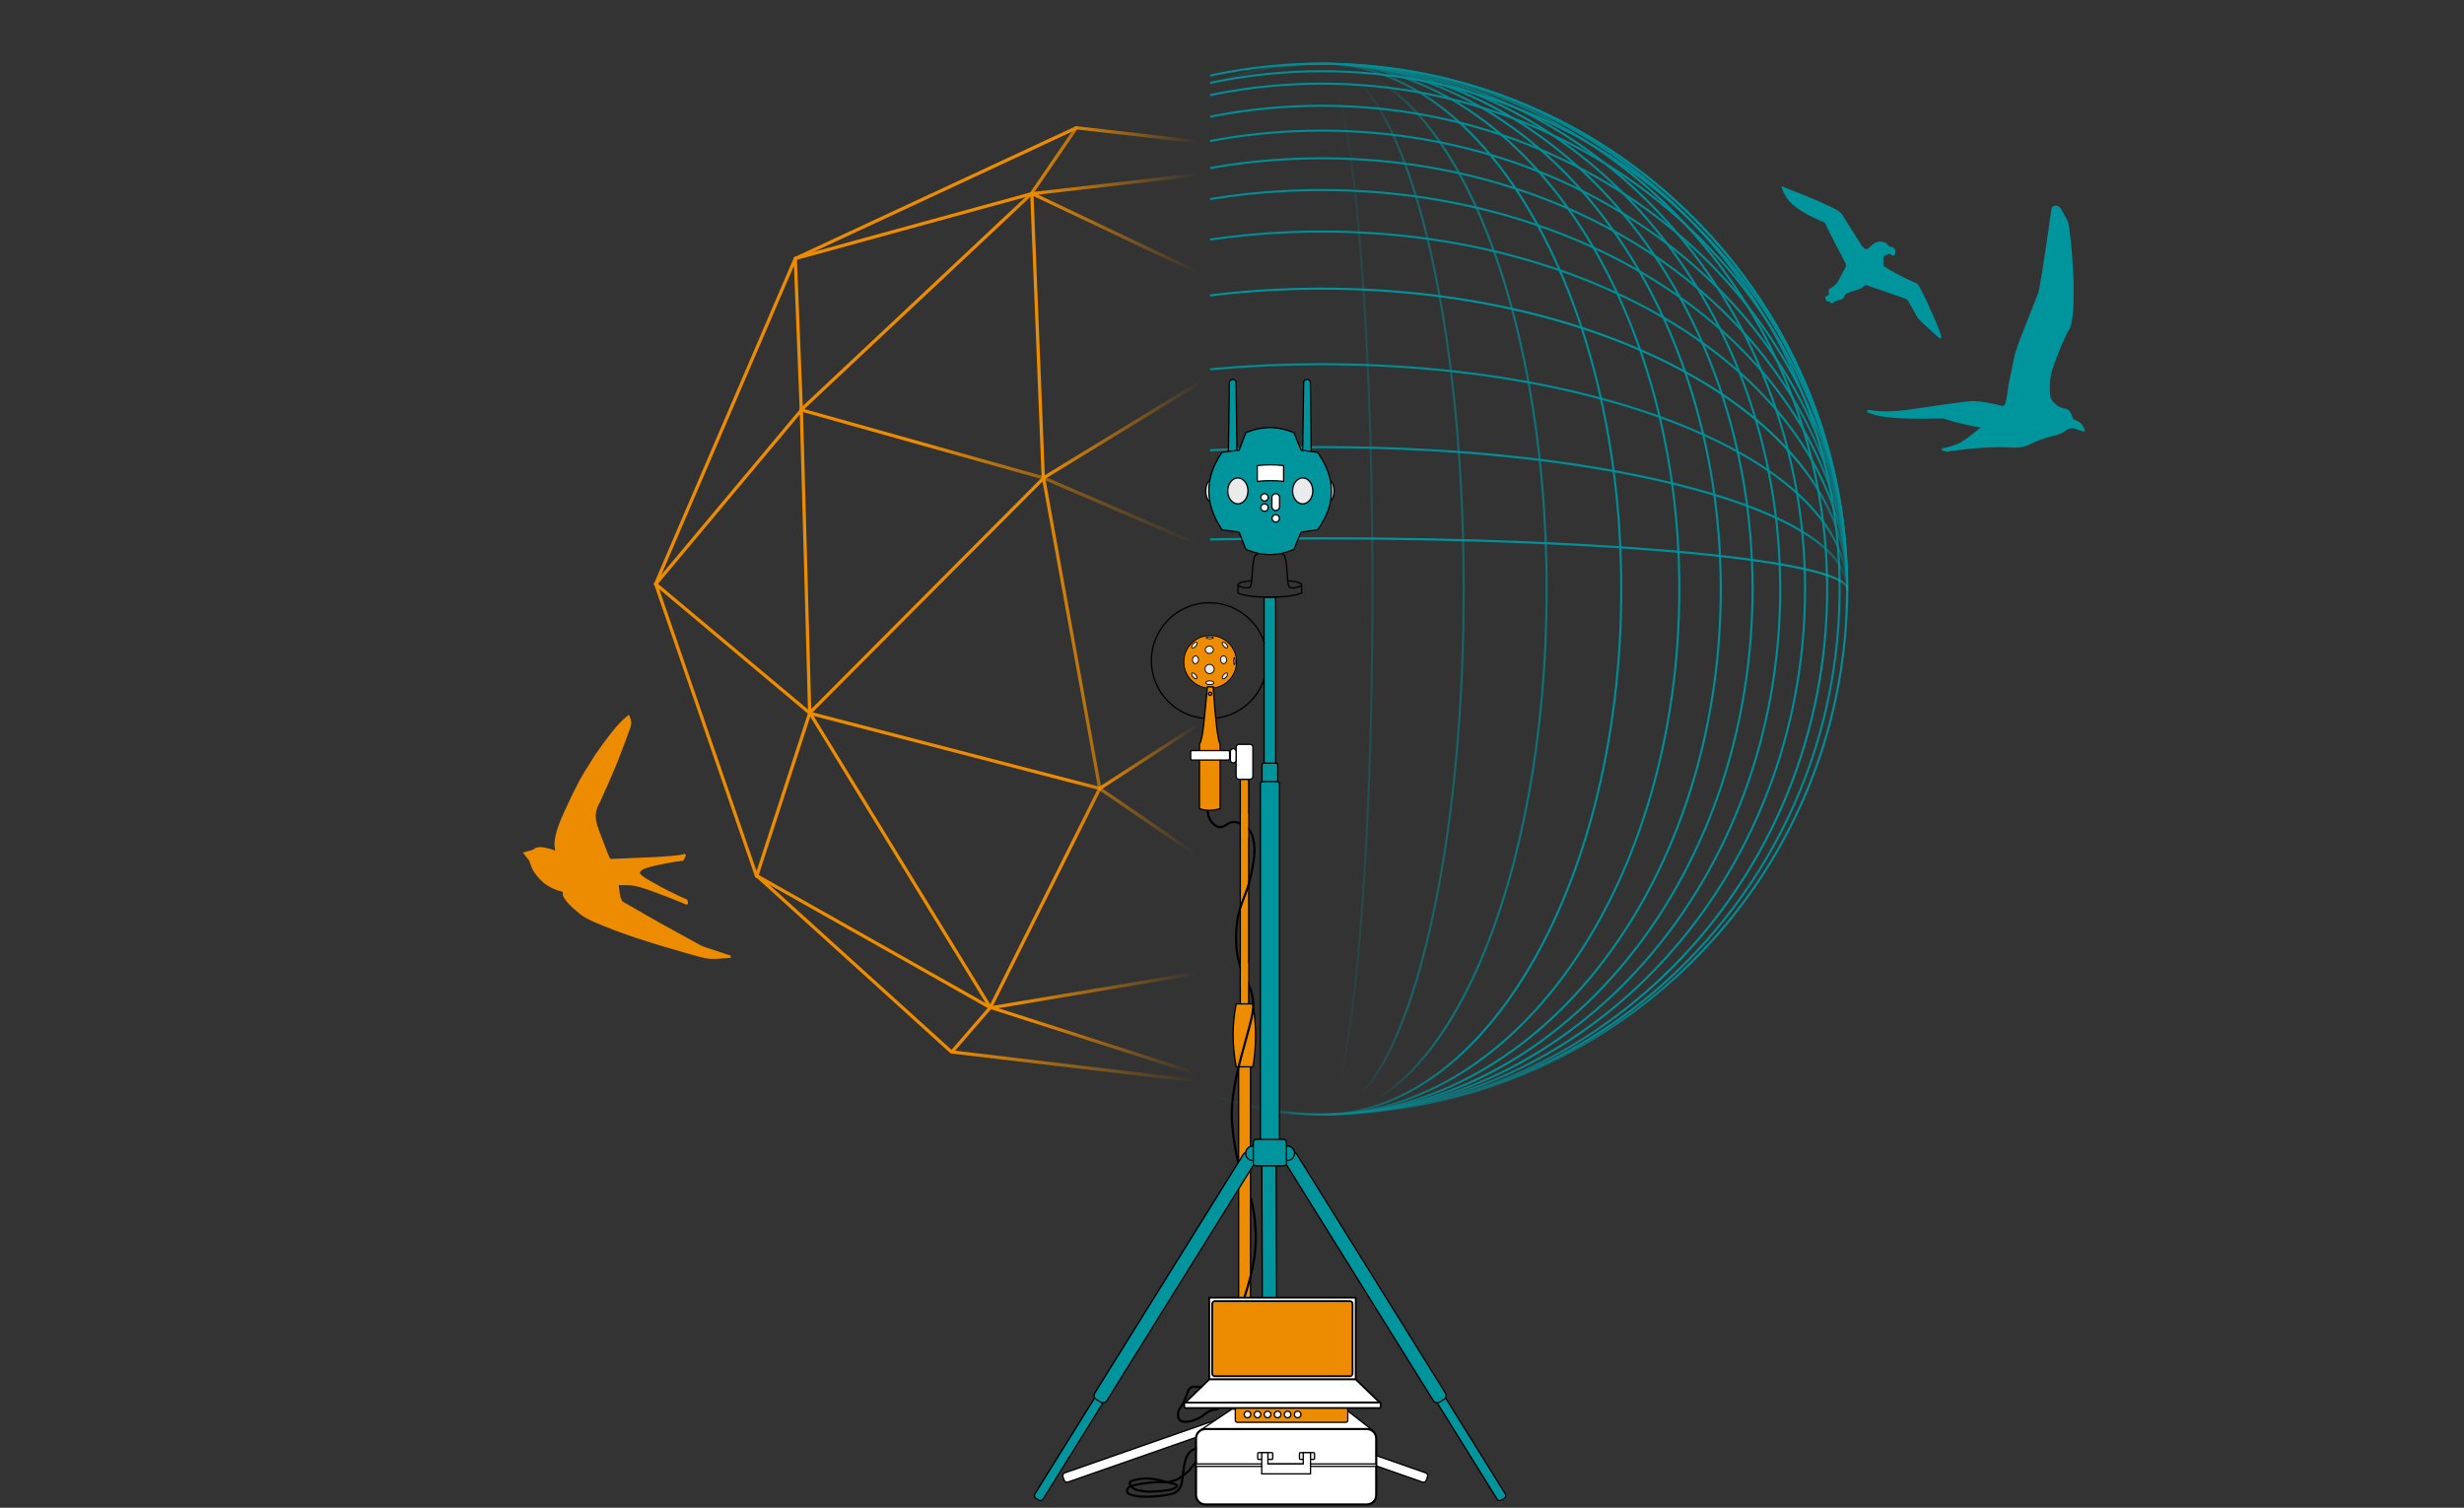 <?xml version="1.0" standalone="no"?><!-- Generator: Gravit.io --><svg xmlns="http://www.w3.org/2000/svg" xmlns:xlink="http://www.w3.org/1999/xlink" style="isolation:isolate" viewBox="0 0 1133.858 693.801" width="1133.858" height="693.801"><rect x="0" y="0" width="1133.858" height="693.801" fill="#333333" stroke="none"/><defs><clipPath id="_clipPath_2N6vL7TvndFvythdZ9EtJeMEmFoCsk56"><rect width="1133.858" height="693.801"/></clipPath></defs><g clip-path="url(#_clipPath_2N6vL7TvndFvythdZ9EtJeMEmFoCsk56)"><clipPath id="_clipPath_5LFxLWI2rAtrgWMyRVBZdAQfPjKEvEVM"><rect x="556.838" y="-15.061" width="321" height="542.75" transform="matrix(1,0,0,1,0,0)" fill="rgb(255,255,255)"/></clipPath><g clip-path="url(#_clipPath_5LFxLWI2rAtrgWMyRVBZdAQfPjKEvEVM)"><g id="Group"><g id="Group"><linearGradient id="_lgradient_35" x1="0%" y1="50%" x2="100%" y2="50%"><stop offset="56.957%" stop-opacity="0" style="stop-color:rgb(0,148,157)"/><stop offset="85.217%" stop-opacity="1" style="stop-color:rgb(0,143,152)"/></linearGradient><path d=" M 366.459 271.075 C 366.459 137.638 474.793 29.304 608.23 29.304 C 741.666 29.304 850 137.638 850 271.075 C 850 404.511 741.666 512.845 608.23 512.845 C 474.793 512.845 366.459 404.511 366.459 271.075 Z " fill="none" vector-effect="non-scaling-stroke" stroke-width="0.949" stroke="url(#_lgradient_35)" stroke-linejoin="miter" stroke-linecap="square" stroke-miterlimit="3"/><linearGradient id="_lgradient_36" x1="0%" y1="50%" x2="100%" y2="50%"><stop offset="55.217%" stop-opacity="0" style="stop-color:rgb(0,148,157)"/><stop offset="76.957%" stop-opacity="1" style="stop-color:rgb(0,140,148)"/></linearGradient><path d=" M 369.923 271.075 C 369.923 137.638 476.705 29.304 608.23 29.304 C 739.755 29.304 846.536 137.638 846.536 271.075 C 846.536 404.511 739.755 512.845 608.23 512.845 C 476.705 512.845 369.923 404.511 369.923 271.075 Z " fill="none" vector-effect="non-scaling-stroke" stroke-width="0.949" stroke="url(#_lgradient_36)" stroke-linejoin="miter" stroke-linecap="square" stroke-miterlimit="3"/><linearGradient id="_lgradient_37" x1="0%" y1="50%" x2="100%" y2="50%"><stop offset="50%" stop-opacity="0" style="stop-color:rgb(0,148,157)"/><stop offset="80.435%" stop-opacity="1" style="stop-color:rgb(0,144,153)"/></linearGradient><path d=" M 375.647 271.075 C 375.647 137.638 479.864 29.304 608.23 29.304 C 736.596 29.304 840.813 137.638 840.813 271.075 C 840.813 404.511 736.596 512.845 608.23 512.845 C 479.864 512.845 375.647 404.511 375.647 271.075 Z " fill="none" vector-effect="non-scaling-stroke" stroke-width="0.949" stroke="url(#_lgradient_37)" stroke-linejoin="miter" stroke-linecap="square" stroke-miterlimit="3"/><linearGradient id="_lgradient_38" x1="0%" y1="50%" x2="100%" y2="50%"><stop offset="43.043%" stop-opacity="0" style="stop-color:rgb(0,148,157)"/><stop offset="74.783%" stop-opacity="1" style="stop-color:rgb(0,143,152)"/></linearGradient><path d=" M 385.822 271.075 C 385.822 137.638 485.479 29.304 608.23 29.304 C 730.98 29.304 830.638 137.638 830.638 271.075 C 830.638 404.511 730.98 512.845 608.23 512.845 C 485.479 512.845 385.822 404.511 385.822 271.075 Z " fill="none" vector-effect="non-scaling-stroke" stroke-width="0.949" stroke="url(#_lgradient_38)" stroke-linejoin="miter" stroke-linecap="square" stroke-miterlimit="3"/><linearGradient id="_lgradient_39" x1="0%" y1="50%" x2="100%" y2="50%"><stop offset="43.913%" stop-opacity="0" style="stop-color:rgb(0,148,157)"/><stop offset="71.739%" stop-opacity="1" style="stop-color:rgb(0,143,152)"/></linearGradient><path d=" M 397.268 271.075 C 397.268 137.638 491.797 29.304 608.23 29.304 C 724.662 29.304 819.191 137.638 819.191 271.075 C 819.191 404.511 724.662 512.845 608.23 512.845 C 491.797 512.845 397.268 404.511 397.268 271.075 Z " fill="none" vector-effect="non-scaling-stroke" stroke-width="0.949" stroke="url(#_lgradient_39)" stroke-linejoin="miter" stroke-linecap="square" stroke-miterlimit="3"/><linearGradient id="_lgradient_40" x1="0%" y1="50%" x2="100%" y2="50%"><stop offset="43.913%" stop-opacity="0" style="stop-color:rgb(0,148,157)"/><stop offset="68.261%" stop-opacity="1" style="stop-color:rgb(0,143,152)"/><stop offset="100%" stop-opacity="1" style="stop-color:rgb(0,143,152)"/></linearGradient><path d=" M 409.987 271.075 C 409.987 137.638 498.817 29.304 608.23 29.304 C 717.643 29.304 806.472 137.638 806.472 271.075 C 806.472 404.511 717.643 512.845 608.23 512.845 C 498.817 512.845 409.987 404.511 409.987 271.075 Z " fill="none" vector-effect="non-scaling-stroke" stroke-width="0.949" stroke="url(#_lgradient_40)" stroke-linejoin="miter" stroke-linecap="square" stroke-miterlimit="3"/><linearGradient id="_lgradient_41" x1="0%" y1="50%" x2="100%" y2="50%"><stop offset="35.652%" stop-opacity="0" style="stop-color:rgb(0,148,157)"/><stop offset="72.174%" stop-opacity="1" style="stop-color:rgb(0,144,153)"/></linearGradient><path d=" M 424.614 271.075 C 424.614 137.638 506.889 29.304 608.23 29.304 C 709.57 29.304 791.846 137.638 791.846 271.075 C 791.846 404.511 709.57 512.845 608.23 512.845 C 506.889 512.845 424.614 404.511 424.614 271.075 Z " fill="none" vector-effect="non-scaling-stroke" stroke-width="0.949" stroke="url(#_lgradient_41)" stroke-linejoin="miter" stroke-linecap="square" stroke-miterlimit="3"/><linearGradient id="_lgradient_42" x1="0%" y1="50%" x2="100%" y2="50%"><stop offset="43.478%" stop-opacity="0" style="stop-color:rgb(0,148,157)"/><stop offset="72.174%" stop-opacity="1" style="stop-color:rgb(0,143,151)"/></linearGradient><path d=" M 443.691 271.075 C 443.691 137.638 517.419 29.304 608.23 29.304 C 699.041 29.304 772.768 137.638 772.768 271.075 C 772.768 404.511 699.041 512.845 608.23 512.845 C 517.419 512.845 443.691 404.511 443.691 271.075 Z " fill="none" vector-effect="non-scaling-stroke" stroke-width="0.949" stroke="url(#_lgradient_42)" stroke-linejoin="miter" stroke-linecap="square" stroke-miterlimit="3"/><linearGradient id="_lgradient_43" x1="0%" y1="50%" x2="100%" y2="50%"><stop offset="42.174%" stop-opacity="0" style="stop-color:rgb(0,148,157)"/><stop offset="76.087%" stop-opacity="1" style="stop-color:rgb(0,143,152)"/></linearGradient><path d=" M 470.401 271.075 C 470.401 137.638 532.16 29.304 608.23 29.304 C 684.3 29.304 746.059 137.638 746.059 271.075 C 746.059 404.511 684.3 512.845 608.23 512.845 C 532.16 512.845 470.401 404.511 470.401 271.075 Z " fill="none" vector-effect="non-scaling-stroke" stroke-width="0.949" stroke="url(#_lgradient_43)" stroke-linejoin="miter" stroke-linecap="square" stroke-miterlimit="3"/><linearGradient id="_lgradient_44" x1="0%" y1="50%" x2="100%" y2="50%"><stop offset="61.739%" stop-opacity="0" style="stop-color:rgb(0,148,157)"/><stop offset="76.957%" stop-opacity="0.71" style="stop-color:rgb(0,142,151)"/></linearGradient><path d=" M 504.741 271.075 C 504.741 137.638 551.113 29.304 608.23 29.304 C 665.347 29.304 711.718 137.638 711.718 271.075 C 711.718 404.511 665.347 512.845 608.23 512.845 C 551.113 512.845 504.741 404.511 504.741 271.075 Z " fill="none" vector-effect="non-scaling-stroke" stroke-width="0.949" stroke="url(#_lgradient_44)" stroke-linejoin="miter" stroke-linecap="square" stroke-miterlimit="3"/><linearGradient id="_lgradient_45" x1="0%" y1="50%" x2="100%" y2="50%"><stop offset="63.478%" stop-opacity="0" style="stop-color:rgb(0,148,157)"/><stop offset="80%" stop-opacity="0.54" style="stop-color:rgb(0,142,151)"/></linearGradient><path d=" M 542.897 271.075 C 542.897 137.638 572.172 29.304 608.23 29.304 C 644.288 29.304 673.563 137.638 673.563 271.075 C 673.563 404.511 644.288 512.845 608.23 512.845 C 572.172 512.845 542.897 404.511 542.897 271.075 Z " fill="none" vector-effect="non-scaling-stroke" stroke-width="0.949" stroke="url(#_lgradient_45)" stroke-linejoin="miter" stroke-linecap="square" stroke-miterlimit="3"/><linearGradient id="_lgradient_46" x1="0%" y1="50%" x2="100%" y2="50%"><stop offset="64.783%" stop-opacity="0" style="stop-color:rgb(0,148,157)"/><stop offset="100%" stop-opacity="0.32" style="stop-color:rgb(0,144,153)"/></linearGradient><path d=" M 584.868 271.075 C 584.868 137.638 595.336 29.304 608.23 29.304 C 621.123 29.304 631.591 137.638 631.591 271.075 C 631.591 404.511 621.123 512.845 608.23 512.845 C 595.336 512.845 584.868 404.511 584.868 271.075 Z " fill="none" vector-effect="non-scaling-stroke" stroke-width="0.949" stroke="url(#_lgradient_46)" stroke-linejoin="miter" stroke-linecap="square" stroke-miterlimit="3"/></g><g id="Group"><linearGradient id="_lgradient_47" x1="50.057%" y1="62.657%" x2="50.057%" y2="-0.057%"><stop offset="14.348%" stop-opacity="0" style="stop-color:rgb(0,148,157)"/><stop offset="39.13%" stop-opacity="1" style="stop-color:rgb(0,142,151)"/><stop offset="100%" stop-opacity="1" style="stop-color:rgb(0,142,151)"/></linearGradient><path d=" M 608.23 29.304 C 741.666 29.304 850 137.638 850 271.075 C 850 404.511 741.666 512.845 608.23 512.845 C 474.793 512.845 366.459 404.511 366.459 271.075 C 366.459 137.638 474.793 29.304 608.23 29.304 Z " fill="none" vector-effect="non-scaling-stroke" stroke-width="0.949" stroke="url(#_lgradient_47)" stroke-linejoin="miter" stroke-linecap="square" stroke-miterlimit="3"/><linearGradient id="_lgradient_48" x1="50.223%" y1="58.265%" x2="50.223%" y2="0.439%"><stop offset="7.391%" stop-opacity="0" style="stop-color:rgb(0,148,157)"/><stop offset="46.087%" stop-opacity="1" style="stop-color:rgb(0,142,151)"/><stop offset="100%" stop-opacity="1" style="stop-color:rgb(0,142,151)"/></linearGradient><path d=" M 608.23 32.768 C 741.666 32.768 850 139.55 850 271.075 C 850 402.599 741.666 509.381 608.23 509.381 C 474.793 509.381 366.459 402.599 366.459 271.075 C 366.459 139.55 474.793 32.768 608.23 32.768 Z " fill="none" vector-effect="non-scaling-stroke" stroke-width="0.949" stroke="url(#_lgradient_48)" stroke-linejoin="miter" stroke-linecap="square" stroke-miterlimit="3"/><linearGradient id="_lgradient_49" x1="49.909%" y1="62.035%" x2="49.909%" y2="0.482%"><stop offset="13.478%" stop-opacity="0" style="stop-color:rgb(0,148,157)"/><stop offset="39.13%" stop-opacity="1" style="stop-color:rgb(0,142,151)"/><stop offset="100%" stop-opacity="1" style="stop-color:rgb(0,142,151)"/></linearGradient><path d=" M 608.23 38.492 C 741.666 38.492 850 142.709 850 271.075 C 850 399.441 741.666 503.657 608.23 503.657 C 474.793 503.657 366.459 399.441 366.459 271.075 C 366.459 142.709 474.793 38.492 608.23 38.492 Z " fill="none" vector-effect="non-scaling-stroke" stroke-width="0.949" stroke="url(#_lgradient_49)" stroke-linejoin="miter" stroke-linecap="square" stroke-miterlimit="3"/><linearGradient id="_lgradient_50" x1="50.083%" y1="61.543%" x2="50.083%" y2="0.482%"><stop offset="16.522%" stop-opacity="0" style="stop-color:rgb(0,148,157)"/><stop offset="48.696%" stop-opacity="1" style="stop-color:rgb(0,142,151)"/><stop offset="97.826%" stop-opacity="1" style="stop-color:rgb(0,142,151)"/></linearGradient><path d=" M 608.23 48.667 C 741.666 48.667 850 148.324 850 271.075 C 850 393.825 741.666 493.483 608.23 493.483 C 474.793 493.483 366.459 393.825 366.459 271.075 C 366.459 148.324 474.793 48.667 608.23 48.667 Z " fill="none" vector-effect="non-scaling-stroke" stroke-width="0.949" stroke="url(#_lgradient_50)" stroke-linejoin="miter" stroke-linecap="square" stroke-miterlimit="3"/><linearGradient id="_lgradient_51" x1="49.994%" y1="61.051%" x2="49.994%" y2="0.564%"><stop offset="13.043%" stop-opacity="0" style="stop-color:rgb(0,148,157)"/><stop offset="53.478%" stop-opacity="1" style="stop-color:rgb(0,142,151)"/><stop offset="100%" stop-opacity="1" style="stop-color:rgb(0,142,151)"/></linearGradient><path d=" M 608.23 60.113 C 741.666 60.113 850 154.642 850 271.075 C 850 387.507 741.666 482.036 608.23 482.036 C 474.793 482.036 366.459 387.507 366.459 271.075 C 366.459 154.642 474.793 60.113 608.23 60.113 Z " fill="none" vector-effect="non-scaling-stroke" stroke-width="0.949" stroke="url(#_lgradient_51)" stroke-linejoin="miter" stroke-linecap="square" stroke-miterlimit="3"/><linearGradient id="_lgradient_52" x1="49.993%" y1="61.707%" x2="49.993%" y2="0.646%"><stop offset="12.609%" stop-opacity="0" style="stop-color:rgb(0,148,157)"/><stop offset="56.087%" stop-opacity="1" style="stop-color:rgb(0,142,151)"/><stop offset="100%" stop-opacity="1" style="stop-color:rgb(0,142,151)"/></linearGradient><path d=" M 608.23 72.832 C 741.666 72.832 850 161.661 850 271.075 C 850 380.488 741.666 469.317 608.23 469.317 C 474.793 469.317 366.459 380.488 366.459 271.075 C 366.459 161.661 474.793 72.832 608.23 72.832 Z " fill="none" vector-effect="non-scaling-stroke" stroke-width="0.949" stroke="url(#_lgradient_52)" stroke-linejoin="miter" stroke-linecap="square" stroke-miterlimit="3"/><linearGradient id="_lgradient_53" x1="50%" y1="57.122%" x2="50%" y2="-7.703%"><stop offset="4.783%" stop-opacity="0" style="stop-color:rgb(0,148,157)"/><stop offset="39.565%" stop-opacity="1" style="stop-color:rgb(0,142,151)"/><stop offset="86.522%" stop-opacity="1" style="stop-color:rgb(0,142,151)"/></linearGradient><path d=" M 608.23 87.458 C 741.666 87.458 850 169.734 850 271.075 C 850 372.415 741.666 454.691 608.23 454.691 C 474.793 454.691 366.459 372.415 366.459 271.075 C 366.459 169.734 474.793 87.458 608.23 87.458 Z " fill="none" vector-effect="non-scaling-stroke" stroke-width="0.949" stroke="url(#_lgradient_53)" stroke-linejoin="miter" stroke-linecap="square" stroke-miterlimit="3"/><linearGradient id="_lgradient_54" x1="50%" y1="54.036%" x2="50%" y2="1.437%"><stop offset="3.478%" stop-opacity="0" style="stop-color:rgb(0,148,157)"/><stop offset="36.522%" stop-opacity="1" style="stop-color:rgb(0,142,151)"/><stop offset="100%" stop-opacity="1" style="stop-color:rgb(0,142,151)"/></linearGradient><path d=" M 608.23 106.536 C 741.666 106.536 850 180.263 850 271.075 C 850 361.886 741.666 435.613 608.23 435.613 C 474.793 435.613 366.459 361.886 366.459 271.075 C 366.459 180.263 474.793 106.536 608.23 106.536 Z " fill="none" vector-effect="non-scaling-stroke" stroke-width="0.949" stroke="url(#_lgradient_54)" stroke-linejoin="miter" stroke-linecap="square" stroke-miterlimit="3"/><linearGradient id="_lgradient_55" x1="50%" y1="54.117%" x2="50%" y2="3.367%"><stop offset="0%" stop-opacity="0" style="stop-color:rgb(0,143,152)"/><stop offset="49.565%" stop-opacity="1" style="stop-color:rgb(0,148,157)"/><stop offset="100%" stop-opacity="1" style="stop-color:rgb(0,148,157)"/></linearGradient><path d=" M 608.23 132.819 C 741.666 132.819 850 194.579 850 270.649 C 850 346.718 741.666 408.478 608.23 408.478 C 474.793 408.478 366.459 346.718 366.459 270.649 C 366.459 194.579 474.793 132.819 608.23 132.819 Z " fill="none" vector-effect="non-scaling-stroke" stroke-width="0.949" stroke="url(#_lgradient_55)" stroke-linejoin="miter" stroke-linecap="square" stroke-miterlimit="3"/><linearGradient id="_lgradient_56" x1="50%" y1="59.22%" x2="50%" y2="2.432%"><stop offset="13.913%" stop-opacity="0" style="stop-color:rgb(0,148,157)"/><stop offset="44.783%" stop-opacity="1" style="stop-color:rgb(0,142,151)"/><stop offset="100%" stop-opacity="1" style="stop-color:rgb(0,142,151)"/></linearGradient><path d=" M 608.23 167.586 C 741.666 167.586 850 213.958 850 271.075 C 850 328.192 741.666 374.563 608.23 374.563 C 474.793 374.563 366.459 328.192 366.459 271.075 C 366.459 213.958 474.793 167.586 608.23 167.586 Z " fill="none" vector-effect="non-scaling-stroke" stroke-width="0.949" stroke="url(#_lgradient_56)" stroke-linejoin="miter" stroke-linecap="square" stroke-miterlimit="3"/><linearGradient id="_lgradient_57" x1="50%" y1="53.805%" x2="50%" y2="-1.441%"><stop offset="3.913%" stop-opacity="0" style="stop-color:rgb(0,148,157)"/><stop offset="46.522%" stop-opacity="1" style="stop-color:rgb(0,142,151)"/><stop offset="97.391%" stop-opacity="1" style="stop-color:rgb(0,142,151)"/></linearGradient><path d=" M 608.23 205.742 C 741.666 205.742 850 235.016 850 271.075 C 850 307.133 741.666 336.407 608.23 336.407 C 474.793 336.407 366.459 307.133 366.459 271.075 C 366.459 235.016 474.793 205.742 608.23 205.742 Z " fill="none" vector-effect="non-scaling-stroke" stroke-width="1" stroke="url(#_lgradient_57)" stroke-linejoin="miter" stroke-linecap="square" stroke-miterlimit="3"/><linearGradient id="_lgradient_58" x1="50%" y1="-1.159%" x2="50%" y2="52.143%"><stop offset="2.174%" stop-opacity="1" style="stop-color:rgb(0,148,157)"/><stop offset="22.383%" stop-opacity="1" style="stop-color:rgb(0,142,151)"/><stop offset="59.957%" stop-opacity="1" style="stop-color:rgb(0,148,156)"/><stop offset="100%" stop-opacity="0" style="stop-color:rgb(0,255,255)"/></linearGradient><path d=" M 608.23 247.713 C 741.666 247.713 850 258.181 850 271.075 C 850 283.968 741.666 294.436 608.23 294.436 C 474.793 294.436 366.459 283.968 366.459 271.075 C 366.459 258.181 474.793 247.713 608.23 247.713 Z " fill="none" vector-effect="non-scaling-stroke" stroke-width="1" stroke="url(#_lgradient_58)" stroke-linejoin="miter" stroke-linecap="square" stroke-miterlimit="3"/></g></g></g><path d="M 570.507 652.885 L 569.953 651.298 C 569.697 650.568 568.898 650.183 568.168 650.438 L 490.001 677.75 C 489.271 678.005 488.885 678.805 489.14 679.535 L 489.695 681.122 C 489.95 681.852 490.749 682.238 491.48 681.982 L 569.646 654.67 C 570.377 654.415 570.762 653.615 570.507 652.885 Z" style="stroke:none;fill:#FFFFFF;stroke-miterlimit:10;"/><path d="M 570.507 652.885 L 569.953 651.298 C 569.697 650.568 568.898 650.183 568.168 650.438 L 490.001 677.75 C 489.271 678.005 488.885 678.805 489.14 679.535 L 489.695 681.122 C 489.95 681.852 490.749 682.238 491.48 681.982 L 569.646 654.67 C 570.377 654.415 570.762 653.615 570.507 652.885 Z" style="fill:none;stroke:#000000;stroke-width:0.6;stroke-linecap:square;stroke-miterlimit:3;"/><path d=" M 529.824 304.015 C 529.824 289.305 541.766 277.363 556.476 277.363 C 571.185 277.363 583.127 289.305 583.127 304.015 C 583.127 318.724 571.185 330.667 556.476 330.667 C 541.766 330.667 529.824 318.724 529.824 304.015 Z " fill="none" vector-effect="non-scaling-stroke" stroke-width="0.6" stroke-dasharray="0" stroke="rgb(0,0,0)" stroke-linejoin="miter" stroke-linecap="square" stroke-miterlimit="3"/><g id="Group"><path d=" M 546.012 304.245 C 546.027 303.312 545.893 302.552 545.712 302.549 C 545.531 302.546 545.372 303.301 545.357 304.235 C 545.342 305.168 545.476 305.928 545.657 305.931 C 545.838 305.934 545.997 305.178 546.012 304.245 Z " fill="rgb(235,235,235)" vector-effect="non-scaling-stroke" stroke-width="0.4" stroke="rgb(0,0,0)" stroke-linejoin="miter" stroke-linecap="square" stroke-miterlimit="3"/><path d=" M 544.767 304.562 C 544.767 297.879 550.193 292.453 556.876 292.453 C 563.559 292.453 568.985 297.879 568.985 304.562 C 568.985 311.246 563.559 316.671 556.876 316.671 C 550.193 316.671 544.767 311.246 544.767 304.562 Z " fill="rgb(237,140,1)" vector-effect="non-scaling-stroke" stroke-width="0.4" stroke="rgb(0,0,0)" stroke-linejoin="miter" stroke-linecap="square" stroke-miterlimit="3"/><path d=" M 554.496 307.845 C 554.496 306.674 555.446 305.724 556.617 305.724 C 557.788 305.724 558.739 306.674 558.739 307.845 C 558.739 309.016 557.788 309.967 556.617 309.967 C 555.446 309.967 554.496 309.016 554.496 307.845 Z " fill="rgb(235,235,235)" vector-effect="non-scaling-stroke" stroke-width="0.4" stroke="rgb(0,0,0)" stroke-linejoin="miter" stroke-linecap="square" stroke-miterlimit="3"/><path d=" M 554.857 314.181 C 554.857 313.699 555.692 313.308 556.719 313.308 C 557.747 313.308 558.581 313.699 558.581 314.181 C 558.581 314.663 557.747 315.054 556.719 315.054 C 555.692 315.054 554.857 314.663 554.857 314.181 Z " fill="rgb(235,235,235)" vector-effect="non-scaling-stroke" stroke-width="0.4" stroke="rgb(0,0,0)" stroke-linejoin="miter" stroke-linecap="square" stroke-miterlimit="3"/><path d=" M 555.047 293.482 C 555.047 293.247 555.793 293.057 556.711 293.057 C 557.63 293.057 558.376 293.247 558.376 293.482 C 558.376 293.717 557.63 293.907 556.711 293.907 C 555.793 293.907 555.047 293.717 555.047 293.482 Z " fill="rgb(235,235,235)" vector-effect="non-scaling-stroke" stroke-width="0.4" stroke="rgb(0,0,0)" stroke-linejoin="miter" stroke-linecap="square" stroke-miterlimit="3"/><path d=" M 548.976 311.536 C 548.381 310.83 548.172 310.026 548.51 309.742 C 548.847 309.457 549.604 309.798 550.199 310.504 C 550.794 311.209 551.003 312.013 550.665 312.298 C 550.328 312.582 549.571 312.241 548.976 311.536 Z " fill="rgb(235,235,235)" vector-effect="non-scaling-stroke" stroke-width="0.4" stroke="rgb(0,0,0)" stroke-linejoin="miter" stroke-linecap="square" stroke-miterlimit="3"/><path d=" M 564.278 311.536 C 564.873 310.83 565.082 310.026 564.744 309.742 C 564.407 309.457 563.65 309.798 563.055 310.504 C 562.46 311.209 562.251 312.013 562.589 312.298 C 562.926 312.582 563.683 312.241 564.278 311.536 Z " fill="rgb(235,235,235)" vector-effect="non-scaling-stroke" stroke-width="0.4" stroke="rgb(0,0,0)" stroke-linejoin="miter" stroke-linecap="square" stroke-miterlimit="3"/><path d=" M 563.111 297.385 C 562.488 296.704 562.246 295.909 562.572 295.611 C 562.898 295.313 563.668 295.623 564.291 296.303 C 564.915 296.984 565.156 297.779 564.831 298.077 C 564.505 298.375 563.734 298.065 563.111 297.385 Z " fill="rgb(235,235,235)" vector-effect="non-scaling-stroke" stroke-width="0.4" stroke="rgb(0,0,0)" stroke-linejoin="miter" stroke-linecap="square" stroke-miterlimit="3"/><path d=" M 550.212 297.385 C 550.836 296.704 551.077 295.909 550.752 295.611 C 550.426 295.313 549.655 295.623 549.032 296.303 C 548.409 296.984 548.167 297.779 548.493 298.077 C 548.819 298.375 549.589 298.065 550.212 297.385 Z " fill="rgb(235,235,235)" vector-effect="non-scaling-stroke" stroke-width="0.4" stroke="rgb(0,0,0)" stroke-linejoin="miter" stroke-linecap="square" stroke-miterlimit="3"/><path d=" M 554.628 298.997 C 554.628 298.056 555.468 297.292 556.502 297.292 C 557.536 297.292 558.376 298.056 558.376 298.997 C 558.376 299.938 557.536 300.702 556.502 300.702 C 555.468 300.702 554.628 299.938 554.628 298.997 Z " fill="rgb(235,235,235)" vector-effect="non-scaling-stroke" stroke-width="0.4" stroke="rgb(0,0,0)" stroke-linejoin="miter" stroke-linecap="square" stroke-miterlimit="3"/><path d=" M 561.64 303.679 C 561.58 302.686 562.167 301.842 562.951 301.794 C 563.735 301.747 564.421 302.514 564.481 303.507 C 564.541 304.5 563.953 305.344 563.169 305.392 C 562.385 305.439 561.7 304.672 561.64 303.679 Z " fill="rgb(235,235,235)" vector-effect="non-scaling-stroke" stroke-width="0.4" stroke="rgb(0,0,0)" stroke-linejoin="miter" stroke-linecap="square" stroke-miterlimit="3"/><path d=" M 567.706 304.245 C 567.691 303.312 567.826 302.552 568.007 302.549 C 568.188 302.546 568.347 303.301 568.362 304.235 C 568.377 305.168 568.242 305.928 568.062 305.931 C 567.881 305.934 567.722 305.178 567.706 304.245 Z " fill="rgb(235,235,235)" vector-effect="non-scaling-stroke" stroke-width="0.4" stroke="rgb(0,0,0)" stroke-linejoin="miter" stroke-linecap="square" stroke-miterlimit="3"/><path d=" M 551.56 303.679 C 551.62 302.686 551.032 301.842 550.248 301.794 C 549.464 301.747 548.779 302.514 548.719 303.507 C 548.659 304.5 549.247 305.344 550.031 305.392 C 550.814 305.439 551.5 304.672 551.56 303.679 Z " fill="rgb(235,235,235)" vector-effect="non-scaling-stroke" stroke-width="0.4" stroke="rgb(0,0,0)" stroke-linejoin="miter" stroke-linecap="square" stroke-miterlimit="3"/><path d=" M 558.258 316.064 C 559.303 331.585 560.374 340.38 561.46 342.437 L 561.46 372.12 C 557.969 373.133 554.805 373.135 551.963 372.12 L 551.963 342.437 C 553.697 339.564 554.127 330.788 555.599 316.064 L 558.258 316.064 Z " fill="rgb(237,140,1)" vector-effect="non-scaling-stroke" stroke-width="0.6" stroke="rgb(0,0,0)" stroke-linejoin="miter" stroke-linecap="square" stroke-miterlimit="3"/><path d="M 548.618 345.377 L 565.134 345.377 C 565.52 345.377 565.833 345.691 565.833 346.076 L 565.833 349.033 C 565.833 349.419 565.52 349.732 565.134 349.732 L 548.618 349.732 C 548.232 349.732 547.919 349.419 547.919 349.033 L 547.919 346.076 C 547.919 345.691 548.232 345.377 548.618 345.377 Z" style="stroke:none;fill:#FFFFFF;stroke-linecap:square;stroke-miterlimit:3;"/><path d="M 548.618 345.377 L 565.134 345.377 C 565.52 345.377 565.833 345.691 565.833 346.076 L 565.833 349.033 C 565.833 349.419 565.52 349.732 565.134 349.732 L 548.618 349.732 C 548.232 349.732 547.919 349.419 547.919 349.033 L 547.919 346.076 C 547.919 345.691 548.232 345.377 548.618 345.377 Z" style="fill:none;stroke:#000000;stroke-width:0.6;stroke-linecap:square;stroke-miterlimit:3;"/><path d=" M 556.127 319.256 C 556.127 318.842 556.462 318.506 556.876 318.506 C 557.29 318.506 557.625 318.842 557.625 319.256 C 557.625 319.669 557.29 320.005 556.876 320.005 C 556.462 320.005 556.127 319.669 556.127 319.256 Z " fill="none" vector-effect="non-scaling-stroke" stroke-width="0.6" stroke="rgb(0,0,0)" stroke-linejoin="miter" stroke-linecap="square" stroke-miterlimit="3"/></g><rect x="581.696" y="274.807" width="5.33" height="106.664" transform="matrix(1,0,0,1,0,0)" fill="rgb(0,148,157)" vector-effect="non-scaling-stroke" stroke-width="0.6" stroke="rgb(0,0,0)" stroke-linejoin="miter" stroke-linecap="square" stroke-miterlimit="3"/><path d="M 581.508 351.171 L 587.215 351.171 C 587.643 351.171 587.991 351.518 587.991 351.946 L 587.991 529.627 C 587.991 530.055 587.643 530.402 587.215 530.402 L 581.508 530.402 C 581.08 530.402 580.732 530.055 580.732 529.627 L 580.732 351.946 C 580.732 351.518 581.08 351.171 581.508 351.171 Z" style="stroke:none;fill:#00949D;stroke-linecap:square;stroke-miterlimit:3;"/><path d="M 581.508 351.171 L 587.215 351.171 C 587.643 351.171 587.991 351.518 587.991 351.946 L 587.991 529.627 C 587.991 530.055 587.643 530.402 587.215 530.402 L 581.508 530.402 C 581.08 530.402 580.732 530.055 580.732 529.627 L 580.732 351.946 C 580.732 351.518 581.08 351.171 581.508 351.171 Z" style="fill:none;stroke:#000000;stroke-width:0.6;stroke-linecap:square;stroke-miterlimit:3;"/><path d="M 580.818 359.699 L 587.905 359.699 C 588.363 359.699 588.736 360.072 588.736 360.53 L 588.736 529.571 C 588.736 530.03 588.363 530.402 587.905 530.402 L 580.818 530.402 C 580.36 530.402 579.987 530.03 579.987 529.571 L 579.987 360.53 C 579.987 360.072 580.36 359.699 580.818 359.699 Z" style="stroke:none;fill:#00949D;stroke-linecap:square;stroke-miterlimit:3;"/><path d="M 580.818 359.699 L 587.905 359.699 C 588.363 359.699 588.736 360.072 588.736 360.53 L 588.736 529.571 C 588.736 530.03 588.363 530.402 587.905 530.402 L 580.818 530.402 C 580.36 530.402 579.987 530.03 579.987 529.571 L 579.987 360.53 C 579.987 360.072 580.36 359.699 580.818 359.699 Z" style="fill:none;stroke:#000000;stroke-width:0.6;stroke-linecap:square;stroke-miterlimit:3;"/><g id="Group"><path d=" M 569.221 208.125 L 568.82 175.788 C 568.469 174.158 566.121 174.22 565.73 175.788 L 565.272 208.125 L 569.221 208.125 Z " fill="rgb(0,148,157)" vector-effect="non-scaling-stroke" stroke-width="0.6" stroke="rgb(0,0,0)" stroke-linejoin="miter" stroke-linecap="square" stroke-miterlimit="3"/><path d=" M 554.855 225.965 C 554.855 223.234 555.931 221.017 557.256 221.017 C 558.581 221.017 559.657 223.234 559.657 225.965 C 559.657 228.696 558.581 230.913 557.256 230.913 C 555.931 230.913 554.855 228.696 554.855 225.965 Z " fill="rgb(235,235,235)" vector-effect="non-scaling-stroke" stroke-width="0.6" stroke="rgb(0,0,0)" stroke-linejoin="miter" stroke-linecap="square" stroke-miterlimit="3"/><path d=" M 609.066 225.892 C 609.066 223.161 610.142 220.944 611.467 220.944 C 612.792 220.944 613.868 223.161 613.868 225.892 C 613.868 228.623 612.792 230.84 611.467 230.84 C 610.142 230.84 609.066 228.623 609.066 225.892 Z " fill="rgb(235,235,235)" vector-effect="non-scaling-stroke" stroke-width="0.6" stroke="rgb(0,0,0)" stroke-linejoin="miter" stroke-linecap="square" stroke-miterlimit="3"/><path d=" M 603.388 208.125 L 602.987 175.788 C 602.636 174.158 600.288 174.22 599.897 175.788 L 599.439 208.125 L 603.388 208.125 Z " fill="rgb(0,148,157)" vector-effect="non-scaling-stroke" stroke-width="0.6" stroke="rgb(0,0,0)" stroke-linejoin="miter" stroke-linecap="square" stroke-miterlimit="3"/><path d=" M 573.265 252.743 C 580.782 256.012 588.183 256.015 595.458 252.743 L 598.717 244.868 L 606.329 243.78 C 614.841 232.078 614.844 220.196 606.329 208.125 L 598.717 207.152 L 595.458 199.109 C 588.025 195.975 580.63 195.978 573.265 199.109 L 570.216 207.152 L 562.316 208.125 C 554.249 219.806 554.252 231.694 562.316 243.78 L 570.216 244.868 L 573.265 252.743 Z " fill="rgb(0,148,157)" vector-effect="non-scaling-stroke" stroke-width="0.6" stroke="rgb(0,0,0)" stroke-linejoin="miter" stroke-linecap="square" stroke-miterlimit="3"/><path d=" M 564.969 225.892 C 564.969 222.599 567.056 219.925 569.626 219.925 C 572.197 219.925 574.283 222.599 574.283 225.892 C 574.283 229.185 572.197 231.859 569.626 231.859 C 567.056 231.859 564.969 229.185 564.969 225.892 Z " fill="rgb(235,235,235)" vector-effect="non-scaling-stroke" stroke-width="0.6" stroke="rgb(0,0,0)" stroke-linejoin="miter" stroke-linecap="square" stroke-miterlimit="3"/><path d=" M 594.803 225.892 C 594.803 222.599 596.89 219.925 599.46 219.925 C 602.031 219.925 604.117 222.599 604.117 225.892 C 604.117 229.185 602.031 231.859 599.46 231.859 C 596.89 231.859 594.803 229.185 594.803 225.892 Z " fill="rgb(235,235,235)" vector-effect="non-scaling-stroke" stroke-width="0.6" stroke="rgb(0,0,0)" stroke-linejoin="miter" stroke-linecap="square" stroke-miterlimit="3"/><path d=" M 578.896 254.828 Q 577.54 255.141 577.208 256.401 C 576.768 258.073 576.408 260.848 576.211 264.532 C 576.145 265.762 576.04 267.827 575.751 268.877 C 575.387 270.199 575.058 270.432 574.628 270.508 C 574.035 270.614 572.51 270.508 571.429 270.169 C 570.365 269.836 569.671 269.566 569.671 269.068 C 569.671 268.569 570.434 268.242 570.984 268.051 C 571.776 267.777 572.867 267.577 573.908 267.437 Q 574.597 267.344 575.878 267.267" fill="none" vector-effect="non-scaling-stroke" stroke-width="0.6" stroke="rgb(0,0,0)" stroke-linejoin="miter" stroke-linecap="square" stroke-miterlimit="3"/><path d=" M 589.686 254.828 Q 591.042 255.141 591.373 256.401 C 591.813 258.073 592.174 260.848 592.37 264.532 C 592.436 265.762 592.541 267.827 592.83 268.877 C 593.194 270.199 593.523 270.432 593.953 270.508 C 594.546 270.614 596.072 270.508 597.152 270.169 C 598.216 269.836 598.91 269.566 598.91 269.068 C 598.91 268.569 598.148 268.242 597.597 268.051 C 596.806 267.777 595.714 267.577 594.673 267.437 Q 593.985 267.344 592.703 267.267" fill="none" vector-effect="non-scaling-stroke" stroke-width="0.6" stroke="rgb(0,0,0)" stroke-linejoin="miter" stroke-linecap="square" stroke-miterlimit="3"/><path d=" M 569.678 269.178 L 569.678 272.877 C 575.076 275.544 593.737 275.354 598.981 272.877 L 598.981 269.178" fill="none" vector-effect="non-scaling-stroke" stroke-width="0.6" stroke="rgb(0,0,0)" stroke-linejoin="miter" stroke-linecap="square" stroke-miterlimit="3"/><path d=" M 578.554 214.235 L 578.554 221.499 C 582.657 221.077 586.701 221.08 590.678 221.499 L 590.678 214.235 C 586.681 213.777 582.642 213.78 578.554 214.235 Z " fill="rgb(255,255,255)" vector-effect="non-scaling-stroke" stroke-width="0.6" stroke="rgb(0,0,0)" stroke-linejoin="miter" stroke-linecap="square" stroke-miterlimit="3"/><path d="M 587.059 227.152 L 587.059 227.152 C 588.036 227.152 588.829 227.945 588.829 228.922 L 588.829 233.175 C 588.829 234.152 588.036 234.945 587.059 234.945 L 587.059 234.945 C 586.083 234.945 585.29 234.152 585.29 233.175 L 585.29 228.922 C 585.29 227.945 586.083 227.152 587.059 227.152 Z" style="stroke:none;fill:#FFFFFF;stroke-linecap:square;stroke-miterlimit:3;"/><path d="M 587.059 227.152 L 587.059 227.152 C 588.036 227.152 588.829 227.945 588.829 228.922 L 588.829 233.175 C 588.829 234.152 588.036 234.945 587.059 234.945 L 587.059 234.945 C 586.083 234.945 585.29 234.152 585.29 233.175 L 585.29 228.922 C 585.29 227.945 586.083 227.152 587.059 227.152 Z" style="fill:none;stroke:#000000;stroke-width:0.6;stroke-linecap:square;stroke-miterlimit:3;"/><path d=" M 580.192 228.864 C 580.192 227.919 580.959 227.152 581.903 227.152 C 582.848 227.152 583.615 227.919 583.615 228.864 C 583.615 229.809 582.848 230.576 581.903 230.576 C 580.959 230.576 580.192 229.809 580.192 228.864 Z " fill="rgb(255,255,255)" vector-effect="non-scaling-stroke" stroke-width="0.6" stroke="rgb(0,0,0)" stroke-linejoin="miter" stroke-linecap="butt" stroke-miterlimit="3"/><path d=" M 580.192 233.571 C 580.192 232.626 580.959 231.859 581.903 231.859 C 582.848 231.859 583.615 232.626 583.615 233.571 C 583.615 234.515 582.848 235.282 581.903 235.282 C 580.959 235.282 580.192 234.515 580.192 233.571 Z " fill="rgb(255,255,255)" vector-effect="non-scaling-stroke" stroke-width="0.6" stroke="rgb(0,0,0)" stroke-linejoin="miter" stroke-linecap="butt" stroke-miterlimit="3"/><path d=" M 585.348 238.541 C 585.348 237.597 586.115 236.83 587.059 236.83 C 588.004 236.83 588.771 237.597 588.771 238.541 C 588.771 239.486 588.004 240.253 587.059 240.253 C 586.115 240.253 585.348 239.486 585.348 238.541 Z " fill="rgb(255,255,255)" vector-effect="non-scaling-stroke" stroke-width="0.6" stroke="rgb(0,0,0)" stroke-linejoin="miter" stroke-linecap="butt" stroke-miterlimit="3"/></g><g id="Group"><rect x="570.741" y="358.587" width="3.869" height="115.872" transform="matrix(1,0,0,1,0,0)" fill="rgb(237,140,1)" vector-effect="non-scaling-stroke" stroke-width="0.6" stroke="rgb(0,0,0)" stroke-linejoin="miter" stroke-linecap="square" stroke-miterlimit="3"/><path d="M 570.141 342.518 L 575.21 342.518 C 575.945 342.518 576.541 343.115 576.541 343.85 L 576.541 357.256 C 576.541 357.991 575.945 358.587 575.21 358.587 L 570.141 358.587 C 569.406 358.587 568.81 357.991 568.81 357.256 L 568.81 343.85 C 568.81 343.115 569.406 342.518 570.141 342.518 Z" style="stroke:none;fill:#FFFFFF;stroke-linecap:square;stroke-miterlimit:3;"/><path d="M 570.141 342.518 L 575.21 342.518 C 575.945 342.518 576.541 343.115 576.541 343.85 L 576.541 357.256 C 576.541 357.991 575.945 358.587 575.21 358.587 L 570.141 358.587 C 569.406 358.587 568.81 357.991 568.81 357.256 L 568.81 343.85 C 568.81 343.115 569.406 342.518 570.141 342.518 Z" style="fill:none;stroke:#000000;stroke-width:0.6;stroke-linecap:square;stroke-miterlimit:3;"/><path d="M 567.504 344.514 L 567.504 344.514 C 568.225 344.514 568.81 345.099 568.81 345.82 L 568.81 349.754 C 568.81 350.475 568.225 351.06 567.504 351.06 L 567.504 351.06 C 566.783 351.06 566.198 350.475 566.198 349.754 L 566.198 345.82 C 566.198 345.099 566.783 344.514 567.504 344.514 Z" style="stroke:none;fill:#FFFFFF;stroke-linecap:square;stroke-miterlimit:3;"/><path d="M 567.504 344.514 L 567.504 344.514 C 568.225 344.514 568.81 345.099 568.81 345.82 L 568.81 349.754 C 568.81 350.475 568.225 351.06 567.504 351.06 L 567.504 351.06 C 566.783 351.06 566.198 350.475 566.198 349.754 L 566.198 345.82 C 566.198 345.099 566.783 344.514 567.504 344.514 Z" style="fill:none;stroke:#000000;stroke-width:0.6;stroke-linecap:square;stroke-miterlimit:3;"/></g><g id="Group"><rect x="569.989" y="474.459" width="5.469" height="177.168" transform="matrix(1,0,0,1,0,0)" fill="rgb(237,140,1)" vector-effect="non-scaling-stroke" stroke-width="0.6" stroke="rgb(0,0,0)" stroke-linejoin="miter" stroke-linecap="square" stroke-miterlimit="3"/></g><path d="M 583.366 582.84 L 585.047 582.833 C 585.82 582.831 586.45 583.456 586.453 584.23 L 586.753 667.03 C 586.756 667.803 586.13 668.434 585.357 668.436 L 583.676 668.442 C 582.903 668.445 582.273 667.82 582.27 667.046 L 581.97 584.246 C 581.967 583.472 582.593 582.842 583.366 582.84 Z" style="stroke:none;fill:#FFFFFF;stroke-linecap:square;stroke-miterlimit:3;"/><path d="M 583.366 582.84 L 585.047 582.833 C 585.82 582.831 586.45 583.456 586.453 584.23 L 586.753 667.03 C 586.756 667.803 586.13 668.434 585.357 668.436 L 583.676 668.442 C 582.903 668.445 582.273 667.82 582.27 667.046 L 581.97 584.246 C 581.967 583.472 582.593 582.842 583.366 582.84 Z" style="fill:none;stroke:#000000;stroke-width:0.6;stroke-linecap:square;stroke-miterlimit:3;"/><path d="M 582.491 527.922 L 585.339 527.912 C 586.37 527.908 587.209 528.742 587.213 529.773 L 587.575 629.609 C 587.579 630.639 586.745 631.479 585.714 631.483 L 582.866 631.493 C 581.836 631.497 580.996 630.663 580.992 629.632 L 580.63 529.797 C 580.627 528.766 581.46 527.926 582.491 527.922 Z" style="stroke:none;fill:#00949D;stroke-linecap:square;stroke-miterlimit:3;"/><path d="M 582.491 527.922 L 585.339 527.912 C 586.37 527.908 587.209 528.742 587.213 529.773 L 587.575 629.609 C 587.579 630.639 586.745 631.479 585.714 631.483 L 582.866 631.493 C 581.836 631.497 580.996 630.663 580.992 629.632 L 580.63 529.797 C 580.627 528.766 581.46 527.926 582.491 527.922 Z" style="fill:none;stroke:#000000;stroke-width:0.6;stroke-linecap:square;stroke-miterlimit:3;"/><g id="Group"><path d="M 645.627 617.627 L 647.054 616.739 C 647.711 616.33 648.576 616.532 648.984 617.188 L 692.733 687.488 C 693.141 688.145 692.94 689.01 692.284 689.418 L 690.856 690.306 C 690.2 690.715 689.335 690.514 688.927 689.857 L 645.178 619.557 C 644.769 618.9 644.971 618.036 645.627 617.627 Z" style="stroke:none;fill:#00949D;stroke-linecap:square;stroke-miterlimit:3;"/><path d="M 645.627 617.627 L 647.054 616.739 C 647.711 616.33 648.576 616.532 648.984 617.188 L 692.733 687.488 C 693.141 688.145 692.94 689.01 692.284 689.418 L 690.856 690.306 C 690.2 690.715 689.335 690.514 688.927 689.857 L 645.178 619.557 C 644.769 618.9 644.971 618.036 645.627 617.627 Z" style="fill:none;stroke:#000000;stroke-width:0.6;stroke-linecap:square;stroke-miterlimit:3;"/><path d="M 591.926 531.816 L 593.915 530.578 C 594.908 529.96 596.217 530.265 596.835 531.258 L 665.141 641.02 C 665.76 642.014 665.455 643.322 664.461 643.941 L 662.473 645.178 C 661.479 645.796 660.171 645.492 659.552 644.498 L 591.247 534.736 C 590.628 533.743 590.933 532.434 591.926 531.816 Z" style="stroke:none;fill:#00949D;stroke-linecap:square;stroke-miterlimit:3;"/><path d="M 591.926 531.816 L 593.915 530.578 C 594.908 529.96 596.217 530.265 596.835 531.258 L 665.141 641.02 C 665.76 642.014 665.455 643.322 664.461 643.941 L 662.473 645.178 C 661.479 645.796 660.171 645.492 659.552 644.498 L 591.247 534.736 C 590.628 533.743 590.933 532.434 591.926 531.816 Z" style="fill:none;stroke:#000000;stroke-width:0.6;stroke-linecap:square;stroke-miterlimit:3;"/><path d=" M 588.994 530.71 C 588.994 528.855 590.5 527.349 592.354 527.349 C 594.209 527.349 595.715 528.855 595.715 530.71 C 595.715 532.565 594.209 534.071 592.354 534.071 C 590.5 534.071 588.994 532.565 588.994 530.71 Z " fill="rgb(0,148,157)" vector-effect="non-scaling-stroke" stroke-width="0.6" stroke="rgb(0,0,0)" stroke-linejoin="miter" stroke-linecap="square" stroke-miterlimit="3"/></g><g id="Group"><path d="M 523.299 617.627 L 521.872 616.739 C 521.215 616.33 520.35 616.532 519.942 617.188 L 476.193 687.488 C 475.785 688.145 475.986 689.01 476.642 689.418 L 478.07 690.306 C 478.726 690.715 479.591 690.514 479.999 689.857 L 523.748 619.557 C 524.157 618.9 523.955 618.036 523.299 617.627 Z" style="stroke:none;fill:#00949D;stroke-linecap:square;stroke-miterlimit:3;"/><path d="M 523.299 617.627 L 521.872 616.739 C 521.215 616.33 520.35 616.532 519.942 617.188 L 476.193 687.488 C 475.785 688.145 475.986 689.01 476.642 689.418 L 478.07 690.306 C 478.726 690.715 479.591 690.514 479.999 689.857 L 523.748 619.557 C 524.157 618.9 523.955 618.036 523.299 617.627 Z" style="fill:none;stroke:#000000;stroke-width:0.6;stroke-linecap:square;stroke-miterlimit:3;"/><path d="M 577 531.816 L 575.011 530.578 C 574.018 529.96 572.709 530.265 572.091 531.258 L 503.785 641.02 C 503.166 642.014 503.471 643.322 504.465 643.941 L 506.453 645.178 C 507.447 645.796 508.755 645.492 509.374 644.498 L 577.679 534.736 C 578.298 533.743 577.993 532.434 577 531.816 Z" style="stroke:none;fill:#00949D;stroke-linecap:square;stroke-miterlimit:3;"/><path d="M 577 531.816 L 575.011 530.578 C 574.018 529.96 572.709 530.265 572.091 531.258 L 503.785 641.02 C 503.166 642.014 503.471 643.322 504.465 643.941 L 506.453 645.178 C 507.447 645.796 508.755 645.492 509.374 644.498 L 577.679 534.736 C 578.298 533.743 577.993 532.434 577 531.816 Z" style="fill:none;stroke:#000000;stroke-width:0.6;stroke-linecap:square;stroke-miterlimit:3;"/><path d=" M 579.932 530.71 C 579.932 528.855 578.426 527.349 576.572 527.349 C 574.717 527.349 573.211 528.855 573.211 530.71 C 573.211 532.565 574.717 534.071 576.572 534.071 C 578.426 534.071 579.932 532.565 579.932 530.71 Z " fill="rgb(0,148,157)" vector-effect="non-scaling-stroke" stroke-width="0.6" stroke="rgb(0,0,0)" stroke-linejoin="miter" stroke-linecap="square" stroke-miterlimit="3"/></g><path d="M 575.536 652.885 L 576.091 651.298 C 576.346 650.568 577.146 650.183 577.876 650.438 L 656.043 677.75 C 656.773 678.005 657.158 678.805 656.903 679.535 L 656.349 681.122 C 656.094 681.852 655.294 682.238 654.564 681.982 L 576.397 654.67 C 575.667 654.415 575.281 653.615 575.536 652.885 Z" style="stroke:none;fill:#FFFFFF;stroke-linecap:square;stroke-miterlimit:3;"/><path d="M 575.536 652.885 L 576.091 651.298 C 576.346 650.568 577.146 650.183 577.876 650.438 L 656.043 677.75 C 656.773 678.005 657.158 678.805 656.903 679.535 L 656.349 681.122 C 656.094 681.852 655.294 682.238 654.564 681.982 L 576.397 654.67 C 575.667 654.415 575.281 653.615 575.536 652.885 Z" style="fill:none;stroke:#000000;stroke-width:0.6;stroke-linecap:square;stroke-miterlimit:3;"/><path d="M 566.126 650.359 L 569.321 650.359 C 569.676 650.359 569.965 650.648 569.965 651.003 L 569.965 667.799 C 569.965 668.154 569.676 668.442 569.321 668.442 L 566.126 668.442 C 565.77 668.442 565.482 668.154 565.482 667.799 L 565.482 651.003 C 565.482 650.648 565.77 650.359 566.126 650.359 Z" style="stroke:none;fill:#FFFFFF;stroke-linecap:square;stroke-miterlimit:3;"/><path d="M 566.126 650.359 L 569.321 650.359 C 569.676 650.359 569.965 650.648 569.965 651.003 L 569.965 667.799 C 569.965 668.154 569.676 668.442 569.321 668.442 L 566.126 668.442 C 565.77 668.442 565.482 668.154 565.482 667.799 L 565.482 651.003 C 565.482 650.648 565.77 650.359 566.126 650.359 Z" style="fill:none;stroke:#000000;stroke-width:0.6;stroke-linecap:square;stroke-miterlimit:3;"/><path d="M 578.011 524.296 L 590.711 524.296 C 591.419 524.296 591.994 524.871 591.994 525.579 L 591.994 535.226 C 591.994 535.933 591.419 536.508 590.711 536.508 L 578.011 536.508 C 577.304 536.508 576.729 535.933 576.729 535.226 L 576.729 525.579 C 576.729 524.871 577.304 524.296 578.011 524.296 Z" style="stroke:none;fill:#00949D;stroke-linecap:square;stroke-miterlimit:3;"/><path d="M 578.011 524.296 L 590.711 524.296 C 591.419 524.296 591.994 524.871 591.994 525.579 L 591.994 535.226 C 591.994 535.933 591.419 536.508 590.711 536.508 L 578.011 536.508 C 577.304 536.508 576.729 535.933 576.729 535.226 L 576.729 525.579 C 576.729 524.871 577.304 524.296 578.011 524.296 Z" style="fill:none;stroke:#000000;stroke-width:0.6;stroke-linecap:square;stroke-miterlimit:3;"/><path d=" M 577.593 657.584 L 572.723 657.584 L 567.853 657.584 C 564.142 657.584 562.635 654.974 564.491 651.76 L 566.926 647.542 L 569.361 643.325 C 571.216 640.111 574.23 640.111 576.086 643.325 L 578.521 647.542 L 580.955 651.76 C 582.811 654.974 581.305 657.584 577.593 657.584 Z " fill="rgb(255,255,255)" vector-effect="non-scaling-stroke" stroke-width="0.6" stroke="rgb(0,0,0)" stroke-linejoin="miter" stroke-linecap="square" stroke-miterlimit="3"/><path d=" M 576.553 461.956 C 578.168 471.865 578.178 481.532 576.553 490.927 L 568.861 490.927 C 566.979 481 566.989 471.353 568.861 461.956 L 576.553 461.956 Z " fill="rgb(237,140,1)" vector-effect="non-scaling-stroke" stroke-width="0.6" stroke="rgb(0,0,0)" stroke-linejoin="miter" stroke-linecap="square" stroke-miterlimit="3"/><path d=" M 552.745 657.874 L 566.893 648.427 L 619.166 648.427 L 631.242 657.874 L 552.745 657.874 Z " fill="rgb(255,255,255)" vector-effect="non-scaling-stroke" stroke-width="0.6" stroke="rgb(0,0,0)" stroke-linejoin="miter" stroke-linecap="square" stroke-miterlimit="3"/><g id="Group"><path d="M 554.698 657.584 L 628.966 657.584 C 631.361 657.584 633.306 659.528 633.306 661.924 L 633.306 687.961 C 633.306 690.356 631.361 692.301 628.966 692.301 L 554.698 692.301 C 552.303 692.301 550.358 690.356 550.358 687.961 L 550.358 661.924 C 550.358 659.528 552.303 657.584 554.698 657.584 Z" style="stroke:none;fill:#FFFFFF;stroke-linecap:square;stroke-miterlimit:3;"/><path d="M 554.698 657.584 L 628.966 657.584 C 631.361 657.584 633.306 659.528 633.306 661.924 L 633.306 687.961 C 633.306 690.356 631.361 692.301 628.966 692.301 L 554.698 692.301 C 552.303 692.301 550.358 690.356 550.358 687.961 L 550.358 661.924 C 550.358 659.528 552.303 657.584 554.698 657.584 Z" style="fill:none;stroke:#000000;stroke-width:1;stroke-linecap:square;stroke-miterlimit:3;"/><path d=" M 550.358 673.643 L 633.306 673.643 L 633.306 674.765 L 550.358 674.765 L 550.358 673.643 Z " fill="rgb(255,255,255)" vector-effect="non-scaling-stroke" stroke-width="0.6" stroke="rgb(0,0,0)" stroke-linejoin="miter" stroke-linecap="square" stroke-miterlimit="3"/><path d="M 579.203 668.442 L 585.246 668.442 C 585.495 668.442 585.697 668.645 585.697 668.894 L 585.697 671.102 C 585.697 671.351 585.495 671.554 585.246 671.554 L 579.203 671.554 C 578.954 671.554 578.752 671.351 578.752 671.102 L 578.752 668.894 C 578.752 668.645 578.954 668.442 579.203 668.442 Z" style="stroke:none;fill:#EBEBEB;stroke-linecap:square;stroke-miterlimit:3;"/><path d="M 579.203 668.442 L 585.246 668.442 C 585.495 668.442 585.697 668.645 585.697 668.894 L 585.697 671.102 C 585.697 671.351 585.495 671.554 585.246 671.554 L 579.203 671.554 C 578.954 671.554 578.752 671.351 578.752 671.102 L 578.752 668.894 C 578.752 668.645 578.954 668.442 579.203 668.442 Z" style="fill:none;stroke:#000000;stroke-width:0.6;stroke-linecap:square;stroke-miterlimit:3;"/><path d="M 598.418 668.442 L 604.461 668.442 C 604.71 668.442 604.912 668.645 604.912 668.894 L 604.912 671.102 C 604.912 671.351 604.71 671.554 604.461 671.554 L 598.418 671.554 C 598.169 671.554 597.967 671.351 597.967 671.102 L 597.967 668.894 C 597.967 668.645 598.169 668.442 598.418 668.442 Z" style="stroke:none;fill:#EBEBEB;stroke-linecap:square;stroke-miterlimit:3;"/><path d="M 598.418 668.442 L 604.461 668.442 C 604.71 668.442 604.912 668.645 604.912 668.894 L 604.912 671.102 C 604.912 671.351 604.71 671.554 604.461 671.554 L 598.418 671.554 C 598.169 671.554 597.967 671.351 597.967 671.102 L 597.967 668.894 C 597.967 668.645 598.169 668.442 598.418 668.442 Z" style="fill:none;stroke:#000000;stroke-width:0.6;stroke-linecap:square;stroke-miterlimit:3;"/><path d=" M 580.604 668.448 L 580.604 678.207 L 603.06 678.207 L 603.06 668.443 L 599.709 668.443 L 599.709 673.643 L 583.457 673.643 L 583.457 668.448 L 580.604 668.448 Z " fill="rgb(255,255,255)" vector-effect="non-scaling-stroke" stroke-width="0.6" stroke="rgb(0,0,0)" stroke-linejoin="miter" stroke-linecap="square" stroke-miterlimit="3"/></g><g id="Group"><path d="M 569.352 647.265 L 619.317 647.265 C 619.811 647.265 620.212 647.666 620.212 648.16 L 620.212 653.594 C 620.212 654.088 619.811 654.489 619.317 654.489 L 569.352 654.489 C 568.858 654.489 568.457 654.088 568.457 653.594 L 568.457 648.16 C 568.457 647.666 568.858 647.265 569.352 647.265 Z" style="stroke:none;fill:#ED8C01;stroke-linecap:square;stroke-miterlimit:3;"/><path d="M 569.352 647.265 L 619.317 647.265 C 619.811 647.265 620.212 647.666 620.212 648.16 L 620.212 653.594 C 620.212 654.088 619.811 654.489 619.317 654.489 L 569.352 654.489 C 568.858 654.489 568.457 654.088 568.457 653.594 L 568.457 648.16 C 568.457 647.666 568.858 647.265 569.352 647.265 Z" style="fill:none;stroke:#000000;stroke-width:0.6;stroke-linecap:square;stroke-miterlimit:3;"/><path d=" M 572.534 650.877 C 572.534 650.032 573.22 649.346 574.065 649.346 C 574.91 649.346 575.597 650.032 575.597 650.877 C 575.597 651.722 574.91 652.409 574.065 652.409 C 573.22 652.409 572.534 651.722 572.534 650.877 Z " fill="rgb(255,255,255)" vector-effect="non-scaling-stroke" stroke-width="0.6" stroke="rgb(0,0,0)" stroke-linejoin="miter" stroke-linecap="square" stroke-miterlimit="3"/><path d=" M 577.148 650.877 C 577.148 650.032 577.834 649.346 578.679 649.346 C 579.525 649.346 580.211 650.032 580.211 650.877 C 580.211 651.722 579.525 652.409 578.679 652.409 C 577.834 652.409 577.148 651.722 577.148 650.877 Z " fill="rgb(255,255,255)" vector-effect="non-scaling-stroke" stroke-width="0.6" stroke="rgb(0,0,0)" stroke-linejoin="miter" stroke-linecap="square" stroke-miterlimit="3"/><path d=" M 581.762 650.877 C 581.762 650.032 582.448 649.346 583.293 649.346 C 584.139 649.346 584.825 650.032 584.825 650.877 C 584.825 651.722 584.139 652.409 583.293 652.409 C 582.448 652.409 581.762 651.722 581.762 650.877 Z " fill="rgb(255,255,255)" vector-effect="non-scaling-stroke" stroke-width="0.6" stroke="rgb(0,0,0)" stroke-linejoin="miter" stroke-linecap="square" stroke-miterlimit="3"/><path d=" M 586.376 650.877 C 586.376 650.032 587.062 649.346 587.908 649.346 C 588.753 649.346 589.439 650.032 589.439 650.877 C 589.439 651.722 588.753 652.409 587.908 652.409 C 587.062 652.409 586.376 651.722 586.376 650.877 Z " fill="rgb(255,255,255)" vector-effect="non-scaling-stroke" stroke-width="0.6" stroke="rgb(0,0,0)" stroke-linejoin="miter" stroke-linecap="square" stroke-miterlimit="3"/><path d=" M 590.99 650.877 C 590.99 650.032 591.677 649.346 592.522 649.346 C 593.367 649.346 594.053 650.032 594.053 650.877 C 594.053 651.722 593.367 652.409 592.522 652.409 C 591.677 652.409 590.99 651.722 590.99 650.877 Z " fill="rgb(255,255,255)" vector-effect="non-scaling-stroke" stroke-width="0.6" stroke="rgb(0,0,0)" stroke-linejoin="miter" stroke-linecap="square" stroke-miterlimit="3"/><path d=" M 595.604 650.877 C 595.604 650.032 596.291 649.346 597.136 649.346 C 597.981 649.346 598.668 650.032 598.668 650.877 C 598.668 651.722 597.981 652.409 597.136 652.409 C 596.291 652.409 595.604 651.722 595.604 650.877 Z " fill="rgb(255,255,255)" vector-effect="non-scaling-stroke" stroke-width="0.6" stroke="rgb(0,0,0)" stroke-linejoin="miter" stroke-linecap="square" stroke-miterlimit="3"/></g><g id="Group"><path d="M 545.43 645.435 L 634.904 645.435 C 635.144 645.435 635.34 645.631 635.34 645.871 L 635.34 647.461 C 635.34 647.701 635.144 647.897 634.904 647.897 L 545.43 647.897 C 545.189 647.897 544.994 647.701 544.994 647.461 L 544.994 645.871 C 544.994 645.631 545.189 645.435 545.43 645.435 Z" style="stroke:none;fill:#FFFFFF;stroke-linecap:square;stroke-miterlimit:3;"/><path d="M 545.43 645.435 L 634.904 645.435 C 635.144 645.435 635.34 645.631 635.34 645.871 L 635.34 647.461 C 635.34 647.701 635.144 647.897 634.904 647.897 L 545.43 647.897 C 545.189 647.897 544.994 647.701 544.994 647.461 L 544.994 645.871 C 544.994 645.631 545.189 645.435 545.43 645.435 Z" style="fill:none;stroke:#000000;stroke-width:0.798;stroke-linecap:square;stroke-miterlimit:3;"/><rect x="556.456" y="597.14" width="67.406" height="37.603" transform="matrix(1,0,0,1,0,0)" fill="rgb(255,255,255)" vector-effect="non-scaling-stroke" stroke-width="0.835" stroke="rgb(0,0,0)" stroke-linejoin="miter" stroke-linecap="square" stroke-miterlimit="3"/><path d=" M 634.819 645.334 L 623.862 634.743 L 556.456 634.743 L 545.417 645.435 L 634.819 645.334 Z " fill="rgb(255,255,255)" vector-effect="non-scaling-stroke" stroke-width="0.798" stroke="rgb(0,0,0)" stroke-linejoin="miter" stroke-linecap="square" stroke-miterlimit="3"/><path d="M 559.017 598.738 L 621.197 598.738 C 621.864 598.738 622.406 599.28 622.406 599.947 L 622.406 632.053 C 622.406 632.72 621.864 633.261 621.197 633.261 L 559.017 633.261 C 558.35 633.261 557.808 632.72 557.808 632.053 L 557.808 599.947 C 557.808 599.28 558.35 598.738 559.017 598.738 Z" style="stroke:none;fill:#ED8C01;stroke-linecap:square;stroke-miterlimit:3;"/><path d="M 559.017 598.738 L 621.197 598.738 C 621.864 598.738 622.406 599.28 622.406 599.947 L 622.406 632.053 C 622.406 632.72 621.864 633.261 621.197 633.261 L 559.017 633.261 C 558.35 633.261 557.808 632.72 557.808 632.053 L 557.808 599.947 C 557.808 599.28 558.35 598.738 559.017 598.738 Z" style="fill:none;stroke:#000000;stroke-width:0.835;stroke-linecap:square;stroke-miterlimit:3;"/></g><path d=" M 555.731 373.248 Q 556.192 377.864 559.423 379.941 C 562.654 382.018 564.274 378.787 566.926 378.325 C 569.577 377.864 575.221 379.941 576.553 385.479 C 577.885 391.018 577.34 395.402 575.074 405.095 C 572.808 414.787 568.606 417.293 568.861 433.117 C 569.115 448.941 576.119 450.562 576.729 461.956 C 577.208 470.9 565.641 496.193 566.926 516.095 Q 567.487 524.788 569.658 534.506" fill="none" vector-effect="non-scaling-stroke" stroke-width="1" stroke="rgb(0,0,0)" stroke-linejoin="miter" stroke-linecap="square" stroke-miterlimit="3"/><rect x="571.043" y="374.482" width="3.273" height="10.837" transform="matrix(1,0,0,1,0,0)" fill="rgb(237,140,1)"/><rect x="571.043" y="443.203" width="3.273" height="10.837" transform="matrix(1,0,0,1,0,0)" fill="rgb(237,140,1)"/><path d=" M 575.711 551.721 Q 578.151 561.822 577.831 571.941 Q 577.512 582.059 572.723 596.757" fill="none" vector-effect="non-scaling-stroke" stroke-width="1" stroke="rgb(0,0,0)" stroke-linejoin="miter" stroke-linecap="square" stroke-miterlimit="3"/><path d=" M 550.209 666.757 Q 547.759 667.12 546.216 670.024 C 544.673 672.928 544.219 680.188 543.947 681.731 C 543.675 683.274 543.04 686.45 539.137 687.449 C 535.235 688.447 527.702 689.082 523.8 688.538 C 519.897 687.993 518.808 687.388 518.627 686.239 C 518.445 685.089 519.353 684.091 521.35 683.546 C 523.346 683.002 532.966 681.161 539.046 682.445 C 545.127 683.728 538.774 685.543 537.594 685.724 C 536.415 685.906 529.245 686.753 526.613 686.239 C 523.981 685.724 522.711 685.906 521.077 684.454 C 519.444 683.002 519.534 681.822 520.987 681.368 C 522.439 680.914 525.343 680.188 528.61 680.37 C 531.877 680.551 534.599 681.277 536.233 681.822 C 537.867 682.366 541.315 681.005 542.314 680.461 C 543.312 679.916 546.307 677.466 546.942 676.921 Q 547.577 676.377 550.209 672.747" fill="none" vector-effect="non-scaling-stroke" stroke-width="1" stroke="rgb(0,0,0)" stroke-linejoin="miter" stroke-linecap="square" stroke-miterlimit="3"/><path d=" M 552.745 638.137 L 550.209 638.137 Q 547.519 637.887 546.644 640.262 C 545.769 642.637 544.894 645.573 543.269 647.542 C 541.644 649.512 541.394 653.654 544.394 654.208 C 547.394 654.762 552.269 652.637 553.894 651.137 C 555.519 649.637 557.394 648.716 560.269 648.427" fill="none" vector-effect="non-scaling-stroke" stroke-width="1" stroke="rgb(0,0,0)" stroke-linejoin="miter" stroke-linecap="square" stroke-miterlimit="3"/><path d=" M 820.459 86.474 Q 831.689 90.853 835.617 92.599 C 839.545 94.345 843.637 96.254 844.891 97.018 C 846.146 97.782 846.746 97.891 848.056 100.182 Q 849.365 102.473 856.239 113.221 Q 857.384 114.748 858.148 114.966 C 858.912 115.185 859.403 115.185 860.112 114.639 C 860.821 114.093 862.185 112.675 863.004 112.239 C 863.822 111.802 864.911 111.463 866.222 111.773 C 867.534 112.082 867.936 112.393 868.202 112.866 C 868.65 113.663 869.266 113.939 869.975 114.048 C 870.684 114.157 871.43 114.401 871.6 115.082 C 871.807 115.91 871.679 116.751 871.453 117.003 C 871.226 117.255 871.145 117.334 870.566 116.855 C 869.987 116.377 869.663 116.167 868.883 116.443 C 868.102 116.72 866.39 117.451 866.315 117.702 C 866.239 117.954 866.063 121.379 866.214 122.084 C 866.365 122.789 867.12 123.217 868.707 124.224 C 870.293 125.231 873.914 127.105 875.36 127.841 C 876.806 128.578 879.724 129.996 880.734 130.405 C 881.743 130.814 882.07 130.787 882.752 131.987 C 883.434 133.188 885.828 137.972 887.465 141.748 C 889.102 145.525 889.932 147.086 891.645 151.417 Q 893.357 155.748 892.677 155.219 Q 883.386 146.734 883.109 146.331 Q 882.832 145.928 878.199 137.72 Q 877.821 137.267 877.041 137.015 Q 876.26 136.763 859.491 130.896 Q 858.559 130.519 857.905 130.896 C 857.25 131.274 856.495 132.256 855.739 132.457 C 854.984 132.659 850.25 134.169 849.797 134.446 C 849.344 134.723 848.563 135.252 848.261 136.083 C 847.959 136.914 847.808 137.267 846.902 137.443 C 845.995 137.619 845.045 137.72 844.261 138.223 C 843.477 138.727 843.105 139.093 842.9 139.107 C 842.696 139.12 842.177 138.125 841.891 138.125 C 841.605 138.125 841.059 138.466 840.854 138.138 C 840.65 137.811 840.322 137.197 840.432 136.965 C 840.541 136.734 842.068 136.011 842.164 135.82 C 842.259 135.629 841.823 133.76 842 133.46 C 842.177 133.16 843.645 132.657 844.261 131.953 C 844.877 131.249 845.597 131.201 846.862 128.56 C 848.126 125.919 848.942 124.527 849.269 124.077 C 849.597 123.627 849.924 123.109 849.938 122.113 C 849.951 121.117 849.733 120.967 849.242 120.094 Q 848.751 119.222 844.261 110.499 Q 841.258 104.563 840.914 103.898 C 840.571 103.233 840.614 102.353 839.713 101.924 C 838.812 101.495 834.505 99.668 832.072 98.34 C 829.639 97.011 826.836 95.202 825.605 94.04 C 824.374 92.879 823.334 92.064 822.241 90.208 Q 821.149 88.353 820.459 86.474 Z " fill="rgb(0,148,157)" vector-effect="non-scaling-stroke" stroke-width="1" stroke="rgb(0,148,157)" stroke-linejoin="miter" stroke-linecap="square" stroke-miterlimit="3"/><path d=" M 948.194 96.682 Q 951.061 101.659 951.277 102.686 C 951.494 103.714 952.63 111.071 952.954 116.696 C 953.279 122.322 953.766 127.028 953.712 132.491 C 953.658 137.955 953.712 142.39 953.387 144.5 C 953.063 146.61 952.869 148.212 952.605 148.945 C 952.341 149.677 952.341 150.351 951.96 151.083 C 951.579 151.816 951.023 152.255 950.613 153.281 C 950.202 154.306 948.559 157.566 946.852 161.95 C 945.145 166.334 944.041 169.379 943.673 170.918 C 943.305 172.457 942.87 174.599 942.803 176.439 C 942.736 178.28 942.736 179.384 942.87 181.057 C 943.004 182.73 943.171 183.734 944.108 184.805 C 945.045 185.876 946.383 187.214 947.287 187.616 C 948.19 188.018 948.793 188.218 949.964 188.486 C 951.135 188.754 951.704 189.122 952.106 189.657 C 952.507 190.193 952.825 190.778 953.009 191.715 C 953.193 192.652 953.796 193.204 954.398 193.556 C 955 193.907 956.038 194.175 956.573 194.61 C 957.108 195.045 957.66 195.396 958.162 196.383 Q 958.664 197.371 958.781 198.023 Q 955.686 197.053 954.9 196.818 C 954.113 196.584 952.49 196.316 951.269 197.136 C 950.048 197.956 949.397 198.505 947.799 199.167 C 946.201 199.828 942.069 200.715 940.933 201.151 C 939.797 201.588 937.47 202.271 935.009 203.447 C 932.548 204.624 931.52 205.056 930.087 205.273 C 928.653 205.489 925.942 205.538 923.7 205.347 C 921.459 205.157 915.437 205.323 910.417 205.663 Q 905.396 206.004 897.709 207.082 L 896.042 207.384 L 893.741 206.796 Q 897.947 206.035 900.804 204.812 C 903.66 203.59 905.708 201.845 906.993 200.924 Q 908.279 200.004 912.713 196.293 Q 909.32 195.908 907.697 195.564 C 906.074 195.219 902.163 194.358 900.466 193.891 C 898.769 193.424 895.546 192.538 895.227 192.366 C 894.908 192.194 894.659 192.039 893.061 192.076 C 891.464 192.114 883.356 192.167 882.503 192.167 C 881.649 192.167 877.658 192.155 873.776 191.926 C 869.895 191.696 866.615 191.275 865.624 191.081 C 864.633 190.887 862.006 190.241 860.24 189.53 Q 858.474 188.82 861.941 189.423 Q 865.452 189.918 870.017 189.746 C 874.583 189.574 878.481 189.006 881.952 188.506 Q 885.422 188.007 895.808 186.484 Q 904.055 185.344 906.164 185.143 C 908.274 184.942 909.856 185.095 912.468 185.458 Q 915.08 185.821 919.873 186.932 Q 922.229 187.875 923.054 186.166 C 923.879 184.458 924.393 179.796 924.669 177.796 C 924.946 175.797 926.088 171.042 927.019 166.124 C 927.95 161.205 930.01 156.353 931.207 153.229 Q 932.403 150.105 937.894 136.314 Q 938.402 135.266 938.91 132.759 C 939.417 130.251 940.805 121.975 941.866 114.514 Q 942.926 107.052 944.536 96.129 Q 944.733 95.113 945.989 95.113 Q 947.246 95.113 948.194 96.682 Z " fill="rgb(0,148,157)" vector-effect="non-scaling-stroke" stroke-width="1" stroke="rgb(0,148,157)" stroke-linejoin="miter" stroke-linecap="square" stroke-miterlimit="3"/><path d=" M 289.709 331.021 Q 290.302 332.542 289.669 334.484 C 289.035 336.427 284.844 347.683 282.833 352.515 Q 280.822 357.346 275.595 369 Q 274.171 371.356 273.794 373.738 C 273.418 376.12 273.779 377.63 274.31 379.662 Q 274.842 381.694 279.039 392.454 L 279.94 394.583 Q 280.269 395.734 281.369 395.747 C 282.47 395.759 300.759 394.877 301.629 394.868 C 302.499 394.86 313.649 394.14 314.676 393.53 Q 315.703 392.92 314.1 395.575 Q 310.191 396.049 306.195 396.854 C 302.198 397.659 299.611 398.203 297.587 398.855 Q 295.563 399.508 295.067 400.048 Q 293.359 401.295 294.399 402.593 Q 295.439 403.891 299.512 406.102 Q 304.098 408.725 307.223 410.289 C 310.349 411.853 314.184 413.665 315.032 413.98 C 315.88 414.295 315.945 414.282 316.018 414.952 C 316.09 415.622 316.317 415.945 315.629 415.652 C 314.941 415.359 310.211 413.352 306.859 412.103 C 303.508 410.854 297.523 408.559 295.103 407.895 C 292.682 407.231 291.559 406.966 289.496 406.872 Q 287.433 406.779 285.194 406.788 Q 284.157 406.759 284.273 407.772 C 284.39 408.785 284.646 412.11 285.404 413.801 C 286.161 415.492 285.75 414.911 286.839 415.615 Q 287.928 416.319 302.275 424.49 L 322.631 435.682 Q 323.478 436.08 326.999 437.212 Q 330.52 438.343 336.173 440.251 L 331.609 440.583 Q 328.545 440.89 326.839 440.734 C 325.133 440.577 324.996 440.561 322.514 439.95 Q 320.033 439.339 304.957 434.923 Q 291.441 430.83 283.244 427.717 C 275.046 424.604 269.964 422.364 267.71 420.583 C 265.456 418.801 262.394 416.273 260.94 414.248 C 259.486 412.224 259.483 411.882 259.459 411.379 C 259.436 410.877 259.858 410.156 259.082 409.922 C 258.305 409.689 255.749 409.089 253.805 407.989 C 251.86 406.89 250.276 405.993 248.324 403.701 C 246.372 401.408 245.824 400.677 245.169 399.077 Q 244.513 397.477 243.988 395.838 L 241.464 392.613 L 245.233 391.54 Q 246.006 391.161 246.448 390.788 C 246.889 390.415 248.684 390.12 250.119 390.443 C 251.553 390.766 251.73 390.745 252.601 390.993 C 253.472 391.241 254.544 391.552 254.937 391.744 C 255.331 391.935 256.043 392.339 256.018 391.682 C 255.993 391.025 255.741 390.301 255.674 388.965 C 255.608 387.629 255.727 386.677 256.015 385.258 C 256.303 383.838 256.87 381.516 258.208 378.141 Q 259.547 374.766 263.828 365.816 Q 266.074 361.279 267.302 358.996 Q 268.53 356.714 274.256 347.652 Q 277.95 342.294 281.822 337.355 Q 285.693 332.416 289.183 329.696 L 289.709 331.021 Z " fill="rgb(237,140,1)" vector-effect="non-scaling-stroke" stroke-width="1" stroke="rgb(237,140,1)" stroke-linejoin="miter" stroke-linecap="square" stroke-miterlimit="3"/><linearGradient id="_lgradient_59" x1="0%" y1="50%" x2="100%" y2="50%"><stop offset="68.261%" stop-opacity="1" style="stop-color:rgb(237,140,1)"/><stop offset="100%" stop-opacity="0" style="stop-color:rgb(231,136,1)"/></linearGradient><path d=" M 301.75 268.75 L 348.169 403.226 L 372.644 328.026 L 455.661 463.527 L 550.202 493.828" fill="none" vector-effect="non-scaling-stroke" stroke-width="1.5" stroke="url(#_lgradient_59)" stroke-linejoin="round" stroke-linecap="round" stroke-miterlimit="3"/><linearGradient id="_lgradient_60" x1="0%" y1="50%" x2="100%" y2="50%"><stop offset="44.783%" stop-opacity="1" style="stop-color:rgb(237,140,1)"/><stop offset="100%" stop-opacity="0" style="stop-color:rgb(229,136,1)"/></linearGradient><path d=" M 348.038 402.762 L 437.793 484.035 L 550.202 497.352" fill="none" vector-effect="non-scaling-stroke" stroke-width="1.5" stroke="url(#_lgradient_60)" stroke-linejoin="round" stroke-linecap="round" stroke-miterlimit="3"/><linearGradient id="_lgradient_61" x1="0%" y1="50%" x2="100%" y2="50%"><stop offset="93.043%" stop-opacity="1" style="stop-color:rgb(237,140,1)"/><stop offset="100%" stop-opacity="0.83" style="stop-color:rgb(229,136,1)"/></linearGradient><path d=" M 301.75 268.75 L 372.781 328.26 L 506.083 362.823 L 455.762 463.567 L 438.065 483.986" fill="none" vector-effect="non-scaling-stroke" stroke-width="1.5" stroke="url(#_lgradient_61)" stroke-linejoin="round" stroke-linecap="round" stroke-miterlimit="3"/><linearGradient id="_lgradient_62" x1="0%" y1="50%" x2="100%" y2="50%"><stop offset="58.696%" stop-opacity="1" style="stop-color:rgb(237,140,1)"/><stop offset="100%" stop-opacity="0" style="stop-color:rgb(229,136,1)"/></linearGradient><path d=" M 348.157 402.944 L 455.888 463.762 L 550.718 447.846" fill="none" vector-effect="non-scaling-stroke" stroke-width="1.5" stroke="url(#_lgradient_62)" stroke-linejoin="round" stroke-linecap="round" stroke-miterlimit="3"/><linearGradient id="_lgradient_63" x1="0%" y1="50%" x2="100%" y2="50%"><stop offset="0%" stop-opacity="1" style="stop-color:rgb(237,140,1)"/><stop offset="71.304%" stop-opacity="1" style="stop-color:rgb(237,140,1)"/><stop offset="100%" stop-opacity="0" style="stop-color:rgb(231,136,1)"/></linearGradient><path d=" M 301.75 268.75 L 368.748 188.728 L 372.603 328.062 L 480.243 219.993 L 506.083 362.895 L 550.338 393.16" fill="none" vector-effect="non-scaling-stroke" stroke-width="1.5" stroke="url(#_lgradient_63)" stroke-linejoin="round" stroke-linecap="round" stroke-miterlimit="3"/><linearGradient id="_lgradient_64" x1="0%" y1="50%" x2="100%" y2="50%"><stop offset="49.13%" stop-opacity="1" style="stop-color:rgb(237,140,1)"/><stop offset="100%" stop-opacity="0" style="stop-color:rgb(213,126,1)"/></linearGradient><path d=" M 301.663 268.811 L 365.965 118.97 L 368.734 188.627 L 480.273 219.933 L 550.575 250.184" fill="none" vector-effect="non-scaling-stroke" stroke-width="1.5" stroke="url(#_lgradient_64)" stroke-linejoin="round" stroke-linecap="round" stroke-miterlimit="3"/><linearGradient id="_lgradient_65" x1="0%" y1="50%" x2="100%" y2="50%"><stop offset="61.304%" stop-opacity="1" style="stop-color:rgb(237,140,1)"/><stop offset="100%" stop-opacity="0" style="stop-color:rgb(228,135,1)"/></linearGradient><path d=" M 365.965 118.97 L 474.82 89.12 L 480.084 219.986 L 552.324 175.88" fill="none" vector-effect="non-scaling-stroke" stroke-width="1.5" stroke="url(#_lgradient_65)" stroke-linejoin="round" stroke-linecap="round" stroke-miterlimit="3"/><linearGradient id="_lgradient_66" x1="0%" y1="50%" x2="100%" y2="50%"><stop offset="66.957%" stop-opacity="1" style="stop-color:rgb(237,140,1)"/><stop offset="100%" stop-opacity="0" style="stop-color:rgb(229,136,1)"/></linearGradient><path d=" M 365.965 118.97 L 495.331 58.808 L 550.69 65.161" fill="none" vector-effect="non-scaling-stroke" stroke-width="1.5" stroke="url(#_lgradient_66)" stroke-linejoin="round" stroke-linecap="round" stroke-miterlimit="3"/><linearGradient id="_lgradient_67" x1="0%" y1="50%" x2="100%" y2="50%"><stop offset="0%" stop-opacity="1" style="stop-color:rgb(237,140,1)"/><stop offset="72.609%" stop-opacity="1" style="stop-color:rgb(237,140,1)"/><stop offset="100%" stop-opacity="0.74" style="stop-color:rgb(229,136,1)"/></linearGradient><path d=" M 495.331 58.808 L 474.457 89.301 L 368.639 188.585" fill="none" vector-effect="non-scaling-stroke" stroke-width="1.5" stroke="url(#_lgradient_67)" stroke-linejoin="round" stroke-linecap="round" stroke-miterlimit="3"/><linearGradient id="_lgradient_68" x1="0%" y1="50%" x2="100%" y2="50%"><stop offset="0%" stop-opacity="1" style="stop-color:rgb(237,140,1)"/><stop offset="100%" stop-opacity="0" style="stop-color:rgb(227,134,1)"/></linearGradient><path d=" M 550.718 80.407 L 475.002 89.12 L 551.053 125.239" fill="none" vector-effect="non-scaling-stroke" stroke-width="1.5" stroke="url(#_lgradient_68)" stroke-linejoin="round" stroke-linecap="round" stroke-miterlimit="3"/><linearGradient id="_lgradient_69" x1="0%" y1="50%" x2="100%" y2="50%"><stop offset="0%" stop-opacity="1" style="stop-color:rgb(237,140,1)"/><stop offset="100%" stop-opacity="0" style="stop-color:rgb(229,136,1)"/></linearGradient><line x1="506.083" y1="362.823" x2="550.69" y2="333.9" vector-effect="non-scaling-stroke" stroke-width="1.5" stroke="url(#_lgradient_69)" stroke-linejoin="round" stroke-linecap="round" stroke-miterlimit="3"/></g></svg>